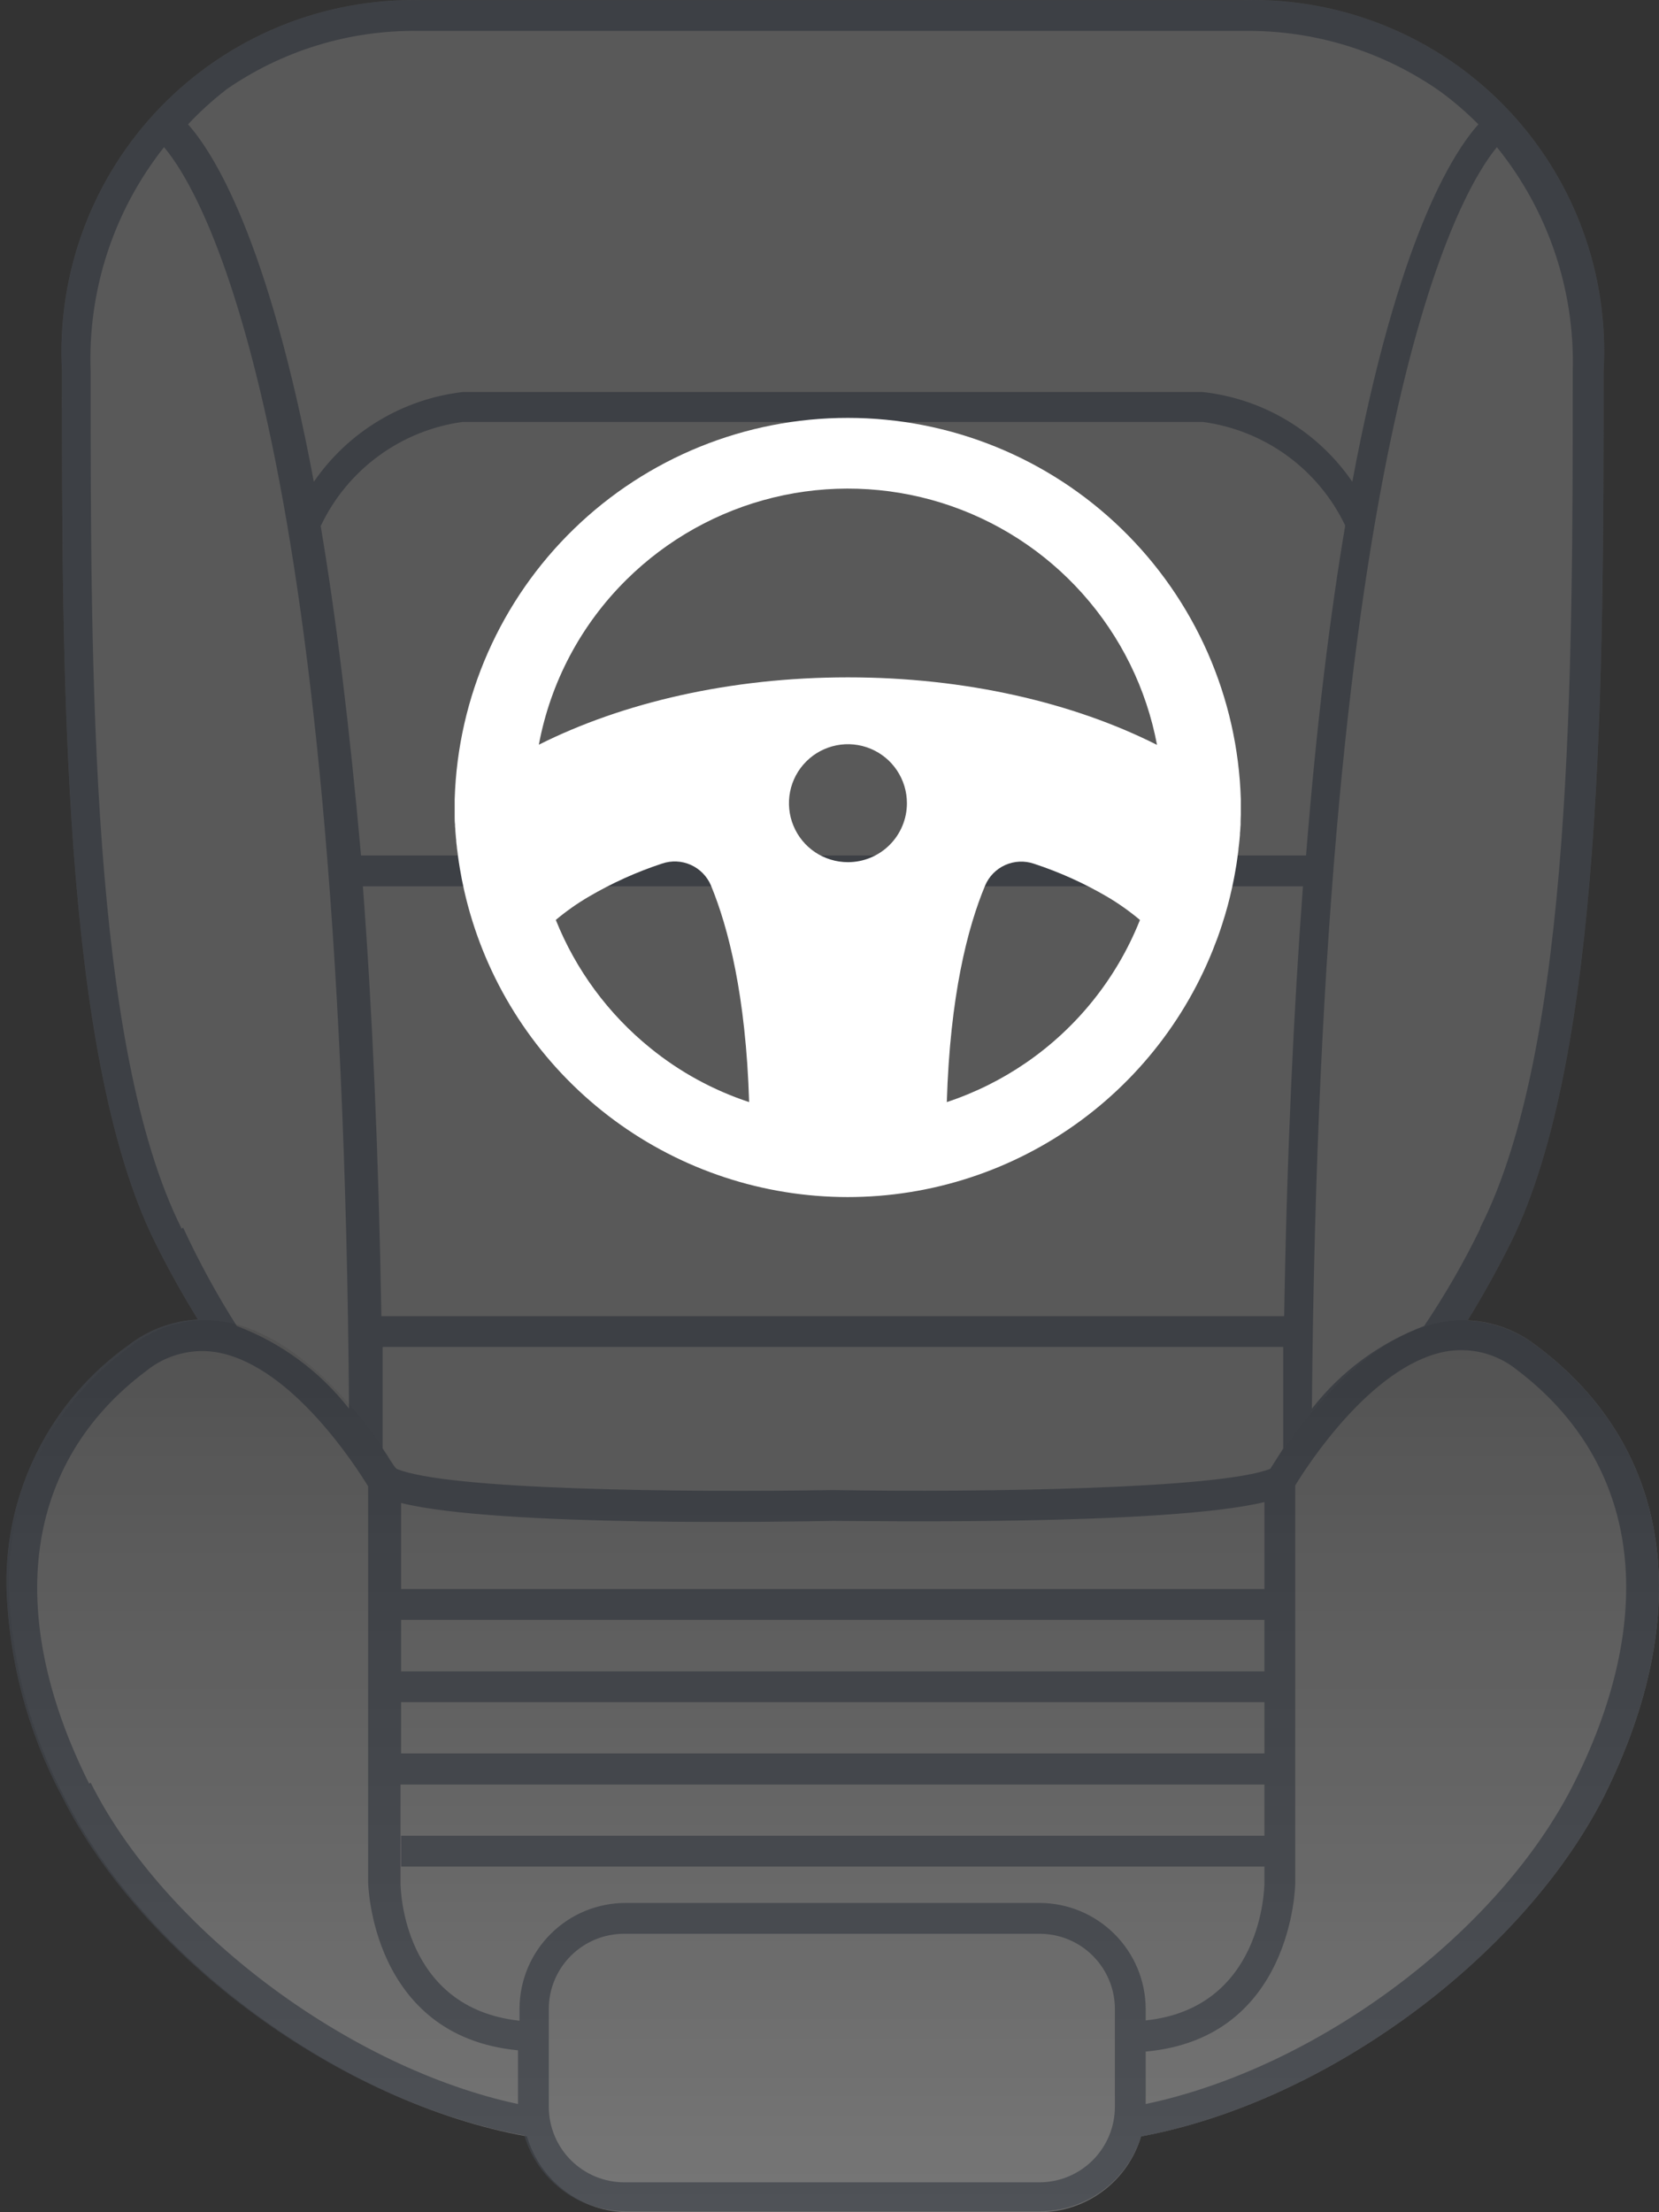 <svg width="45" height="60" viewBox="0 0 45 60" fill="none" xmlns="http://www.w3.org/2000/svg">
<rect x="0" y="0" width="45" height="60" fill="#333333" stroke="none"/>
<path d="M30.952 57.943C35.97 57.014 41.272 53.1 43.496 48.743C46.005 43.725 45.353 39.259 41.698 36.516C41.156 36.093 40.496 35.848 39.808 35.814C40.201 35.178 40.594 34.476 40.987 33.69C43.496 28.588 43.496 18.326 43.496 10.089C43.574 8.773 43.379 7.455 42.921 6.219C42.464 4.983 41.754 3.855 40.839 2.907C39.923 1.959 38.82 1.212 37.601 0.712C36.381 0.212 35.071 -0.03 33.753 0.003L11.407 0.003C10.094 -0.024 8.789 0.22 7.574 0.72C6.36 1.22 5.261 1.966 4.348 2.911C3.435 3.855 2.727 4.978 2.268 6.209C1.809 7.44 1.609 8.752 1.681 10.064C1.681 18.301 1.681 28.563 4.19 33.664C4.574 34.442 4.976 35.153 5.369 35.789C4.682 35.823 4.022 36.068 3.479 36.491C2.441 37.231 1.598 38.212 1.023 39.35C0.447 40.488 0.156 41.748 0.175 43.023C0.232 45.012 0.747 46.961 1.681 48.718C3.872 53.1 9.208 57.023 14.226 57.918C14.4 58.51 14.762 59.031 15.256 59.401C15.75 59.772 16.351 59.973 16.969 59.975L28.2 59.975C28.816 59.975 29.416 59.778 29.911 59.412C30.406 59.046 30.771 58.531 30.952 57.943Z" fill="#595959"/>
<g style="mix-blend-mode:hard-light" opacity="0.8">
<path d="M30.952 57.943C35.97 57.014 41.272 53.092 43.496 48.743C46.005 43.725 45.353 39.26 41.698 36.516C41.328 36.22 40.897 36.008 40.436 35.897C39.975 35.785 39.495 35.777 39.031 35.872C36.706 36.358 34.849 39.218 34.473 39.862C33.109 40.405 26.703 40.506 22.605 40.439C18.541 40.506 12.143 40.439 10.772 39.862C10.387 39.218 8.539 36.358 6.214 35.872C5.749 35.777 5.269 35.785 4.808 35.897C4.347 36.008 3.916 36.22 3.546 36.516C2.508 37.257 1.665 38.238 1.089 39.375C0.514 40.513 0.223 41.773 0.242 43.048C0.299 45.037 0.814 46.986 1.748 48.743C3.939 53.126 9.275 57.048 14.293 57.943C14.467 58.535 14.829 59.056 15.323 59.426C15.817 59.797 16.418 59.998 17.035 60L28.2 60C28.819 59.999 29.421 59.798 29.917 59.427C30.413 59.057 30.776 58.536 30.952 57.943V57.943Z" fill="url(#paint0_linear_884_4221)"/>
</g>
<g style="mix-blend-mode:multiply" opacity="0.4">
<path d="M30.952 57.943C35.97 57.014 41.272 53.1 43.496 48.743C46.005 43.725 45.353 39.259 41.698 36.516C41.156 36.093 40.496 35.848 39.808 35.814C40.201 35.178 40.594 34.476 40.987 33.69C43.496 28.588 43.496 18.326 43.496 10.089C43.574 8.773 43.379 7.455 42.921 6.219C42.464 4.983 41.754 3.855 40.839 2.907C39.923 1.959 38.82 1.212 37.601 0.712C36.381 0.212 35.071 -0.03 33.753 0.003L11.407 0.003C10.094 -0.024 8.789 0.22 7.574 0.72C6.36 1.22 5.261 1.966 4.348 2.911C3.435 3.855 2.727 4.978 2.268 6.209C1.809 7.44 1.609 8.752 1.681 10.064C1.681 18.301 1.681 28.563 4.19 33.664C4.574 34.442 4.976 35.153 5.369 35.789C4.682 35.823 4.022 36.068 3.479 36.491C2.441 37.231 1.598 38.212 1.023 39.35C0.447 40.488 0.156 41.748 0.175 43.023C0.232 45.012 0.747 46.961 1.681 48.718C3.872 53.1 9.208 57.023 14.226 57.918C14.4 58.51 14.762 59.031 15.256 59.401C15.75 59.772 16.351 59.973 16.969 59.975L28.2 59.975C28.816 59.975 29.416 59.778 29.911 59.412C30.406 59.046 30.771 58.531 30.952 57.943ZM41.155 37.16C44.458 39.669 45.019 43.717 42.702 48.35C40.661 52.423 35.736 56.086 31.077 57.065L31.077 55.643C35.075 55.283 35.133 51.118 35.133 51.077L35.133 40.288C35.459 39.753 37.174 37.085 39.156 36.667C39.505 36.596 39.865 36.603 40.211 36.688C40.557 36.774 40.879 36.935 41.155 37.16V37.16ZM14.092 54.464L14.092 54.806C10.922 54.464 10.864 51.219 10.864 51.077L10.864 48.4L34.297 48.4L34.297 49.789L10.88 49.789L10.88 50.625L34.297 50.625L34.297 51.068C34.297 51.21 34.239 54.464 31.077 54.798L31.077 54.489C31.075 53.726 30.771 52.996 30.232 52.457C29.693 51.918 28.963 51.614 28.2 51.612L16.969 51.612C16.21 51.612 15.482 51.911 14.943 52.446C14.404 52.98 14.098 53.705 14.092 54.464V54.464ZM10.379 39.285L10.379 36.533L34.807 36.533L34.807 39.285L34.456 39.837C33.093 40.38 26.687 40.48 22.589 40.413C18.524 40.48 12.126 40.413 10.755 39.837C10.663 39.753 10.546 39.527 10.379 39.285ZM8.706 14.254C9.063 13.504 9.601 12.855 10.271 12.365C10.941 11.874 11.722 11.558 12.544 11.444L32.624 11.444C33.451 11.554 34.237 11.869 34.912 12.359C35.587 12.85 36.129 13.501 36.488 14.254C36.078 16.687 35.71 19.631 35.426 23.202L9.793 23.202C9.475 19.631 9.107 16.687 8.697 14.254L8.706 14.254ZM35.342 24.038C35.092 27.384 34.908 31.239 34.832 35.697L10.345 35.697C10.27 31.239 10.094 27.334 9.843 24.038L35.342 24.038ZM22.589 41.25C23.576 41.25 31.621 41.384 34.297 40.74L34.297 43.098L10.88 43.098L10.88 40.765C13.548 41.425 21.593 41.267 22.589 41.25ZM34.297 43.934L34.297 45.331L10.88 45.331L10.88 43.934L34.297 43.934ZM34.297 46.167L34.297 47.556L10.88 47.556L10.88 46.167L34.297 46.167ZM40.151 33.322C39.706 34.237 39.197 35.12 38.629 35.964C37.428 36.418 36.375 37.193 35.585 38.206C35.811 11.511 39.608 5.196 40.603 3.992C41.989 5.707 42.719 7.86 42.66 10.064C42.66 18.218 42.66 28.362 40.151 33.297L40.151 33.322ZM6.088 2.462C7.632 1.377 9.479 0.809 11.365 0.839L33.753 0.839C35.641 0.816 37.489 1.383 39.039 2.462C39.417 2.736 39.772 3.041 40.101 3.373C39.407 4.143 37.91 6.493 36.681 13.066C36.219 12.392 35.618 11.826 34.918 11.406C34.218 10.986 33.436 10.722 32.624 10.632L12.553 10.632C11.745 10.726 10.966 10.992 10.27 11.412C9.573 11.831 8.974 12.396 8.513 13.066C7.284 6.501 5.795 4.151 5.101 3.373C5.418 3.034 5.762 2.72 6.13 2.437L6.088 2.462ZM4.926 33.322C2.459 28.387 2.459 18.268 2.459 10.089C2.375 7.884 3.081 5.723 4.449 3.992C5.478 5.205 9.275 11.519 9.467 38.206C8.677 37.193 7.624 36.418 6.423 35.964C5.88 35.108 5.394 34.217 4.968 33.297L4.926 33.322ZM2.417 48.375C0.1 43.742 0.66 39.661 3.964 37.185C4.24 36.96 4.562 36.799 4.908 36.714C5.253 36.628 5.614 36.621 5.963 36.692C7.945 37.102 9.659 39.778 9.985 40.313L9.985 51.043C9.985 51.043 10.044 55.225 14.05 55.609L14.05 57.065C9.492 56.094 4.466 52.364 2.459 48.35L2.417 48.375ZM16.927 59.189C16.385 59.187 15.866 58.97 15.483 58.586C15.101 58.202 14.886 57.682 14.886 57.14L14.886 54.489C14.886 53.947 15.101 53.428 15.484 53.046C15.867 52.663 16.386 52.448 16.927 52.448L28.2 52.448C28.741 52.448 29.261 52.663 29.643 53.046C30.026 53.428 30.241 53.947 30.241 54.489L30.241 57.14C30.241 57.682 30.026 58.202 29.644 58.586C29.261 58.97 28.742 59.187 28.2 59.189L16.927 59.189Z" fill="#151C28"/>
</g>
<path d="M33.077 25.288C33.082 25.274 33.086 25.261 33.091 25.248C33.113 25.181 33.136 25.114 33.158 25.047C33.164 25.028 33.17 25.009 33.175 24.989C33.195 24.929 33.214 24.867 33.233 24.805L33.252 24.736C33.269 24.677 33.286 24.618 33.302 24.56C33.308 24.533 33.315 24.507 33.322 24.481L33.365 24.313C33.372 24.282 33.379 24.253 33.386 24.221C33.398 24.169 33.411 24.115 33.422 24.065C33.43 24.031 33.436 23.997 33.444 23.958C33.451 23.92 33.464 23.86 33.474 23.81C33.483 23.76 33.487 23.735 33.494 23.703C33.5 23.671 33.511 23.61 33.518 23.563C33.526 23.517 33.532 23.481 33.539 23.441C33.545 23.4 33.553 23.353 33.558 23.309C33.563 23.266 33.571 23.221 33.576 23.176L33.592 23.053C33.592 23.007 33.603 22.959 33.607 22.911C33.611 22.863 33.615 22.835 33.619 22.797C33.622 22.76 33.628 22.691 33.633 22.642C33.633 22.608 33.633 22.575 33.64 22.535C33.64 22.479 33.648 22.428 33.651 22.368C33.651 22.337 33.651 22.307 33.651 22.276C33.651 22.216 33.656 22.155 33.657 22.096C33.657 22.069 33.657 22.043 33.657 22.017C33.657 21.952 33.657 21.887 33.657 21.82V21.683C33.575 18.91 32.416 16.279 30.425 14.347C28.436 12.415 25.771 11.334 22.998 11.334C20.224 11.333 17.559 12.412 15.569 14.344C13.578 16.275 12.417 18.905 12.333 21.677H12.333V21.784C12.333 21.807 12.333 21.83 12.333 21.852C12.333 21.924 12.333 21.992 12.333 22.057C12.333 22.095 12.333 22.132 12.333 22.164C12.333 22.228 12.333 22.292 12.342 22.355C12.342 22.395 12.342 22.435 12.349 22.474C12.349 22.535 12.357 22.597 12.362 22.658C12.362 22.698 12.37 22.74 12.374 22.78C12.374 22.84 12.384 22.899 12.391 22.959C12.391 23 12.4 23.042 12.406 23.083C12.411 23.125 12.42 23.2 12.428 23.257C12.434 23.299 12.441 23.34 12.446 23.383C12.452 23.426 12.463 23.496 12.473 23.553C12.483 23.609 12.489 23.643 12.498 23.688C12.506 23.733 12.516 23.795 12.526 23.846C12.546 23.943 12.566 24.039 12.587 24.135C13.086 26.357 14.282 28.361 16.002 29.855C17.721 31.348 19.873 32.251 22.143 32.433C24.413 32.615 26.682 32.066 28.617 30.866C30.552 29.665 32.053 27.877 32.899 25.763C32.931 25.684 32.961 25.606 32.99 25.526C32.99 25.52 32.996 25.513 32.998 25.508C33.027 25.434 33.051 25.362 33.077 25.288ZM16.992 15.723C18.093 14.633 19.47 13.863 20.974 13.495C22.479 13.128 24.056 13.177 25.535 13.637C27.014 14.098 28.34 14.952 29.37 16.109C30.401 17.266 31.097 18.681 31.384 20.203C29.115 19.058 26.192 18.371 23 18.371C19.808 18.371 16.885 19.058 14.616 20.198C14.933 18.499 15.762 16.938 16.992 15.723V15.723ZM23 23.384C22.684 23.384 22.374 23.29 22.111 23.115C21.848 22.939 21.643 22.689 21.522 22.396C21.401 22.104 21.369 21.782 21.431 21.472C21.492 21.162 21.645 20.877 21.869 20.653C22.092 20.429 22.378 20.277 22.688 20.215C22.998 20.153 23.32 20.185 23.612 20.306C23.905 20.427 24.155 20.632 24.33 20.895C24.506 21.158 24.6 21.468 24.6 21.784C24.6 22.209 24.431 22.616 24.131 22.916C23.831 23.216 23.424 23.384 23 23.384ZM15.076 24.95C15.353 24.718 15.648 24.509 15.96 24.326C16.592 23.954 17.262 23.651 17.958 23.422C18.213 23.335 18.491 23.347 18.737 23.457C18.983 23.567 19.178 23.766 19.284 24.014C19.757 25.161 20.232 27.011 20.32 29.891C19.343 29.569 18.433 29.071 17.636 28.422C16.501 27.502 15.619 26.307 15.076 24.95ZM27.831 28.824C27.169 29.279 26.445 29.639 25.682 29.891C25.769 27.011 26.243 25.165 26.721 24.018C26.826 23.77 27.021 23.571 27.267 23.461C27.513 23.352 27.791 23.339 28.046 23.426C28.741 23.654 29.409 23.956 30.04 24.326C30.35 24.51 30.645 24.719 30.921 24.951L30.915 24.967C30.29 26.529 29.217 27.871 27.831 28.824V28.824Z" fill="white"/>
<defs>
<linearGradient id="paint0_linear_884_4221" x1="22.437" y1="59.767" x2="22.437" y2="35.545" gradientUnits="userSpaceOnUse">
<stop stop-color="#7D7D7D"/>
<stop offset="1" stop-color="#4F4F4F"/>
</linearGradient>
</defs>
</svg>
